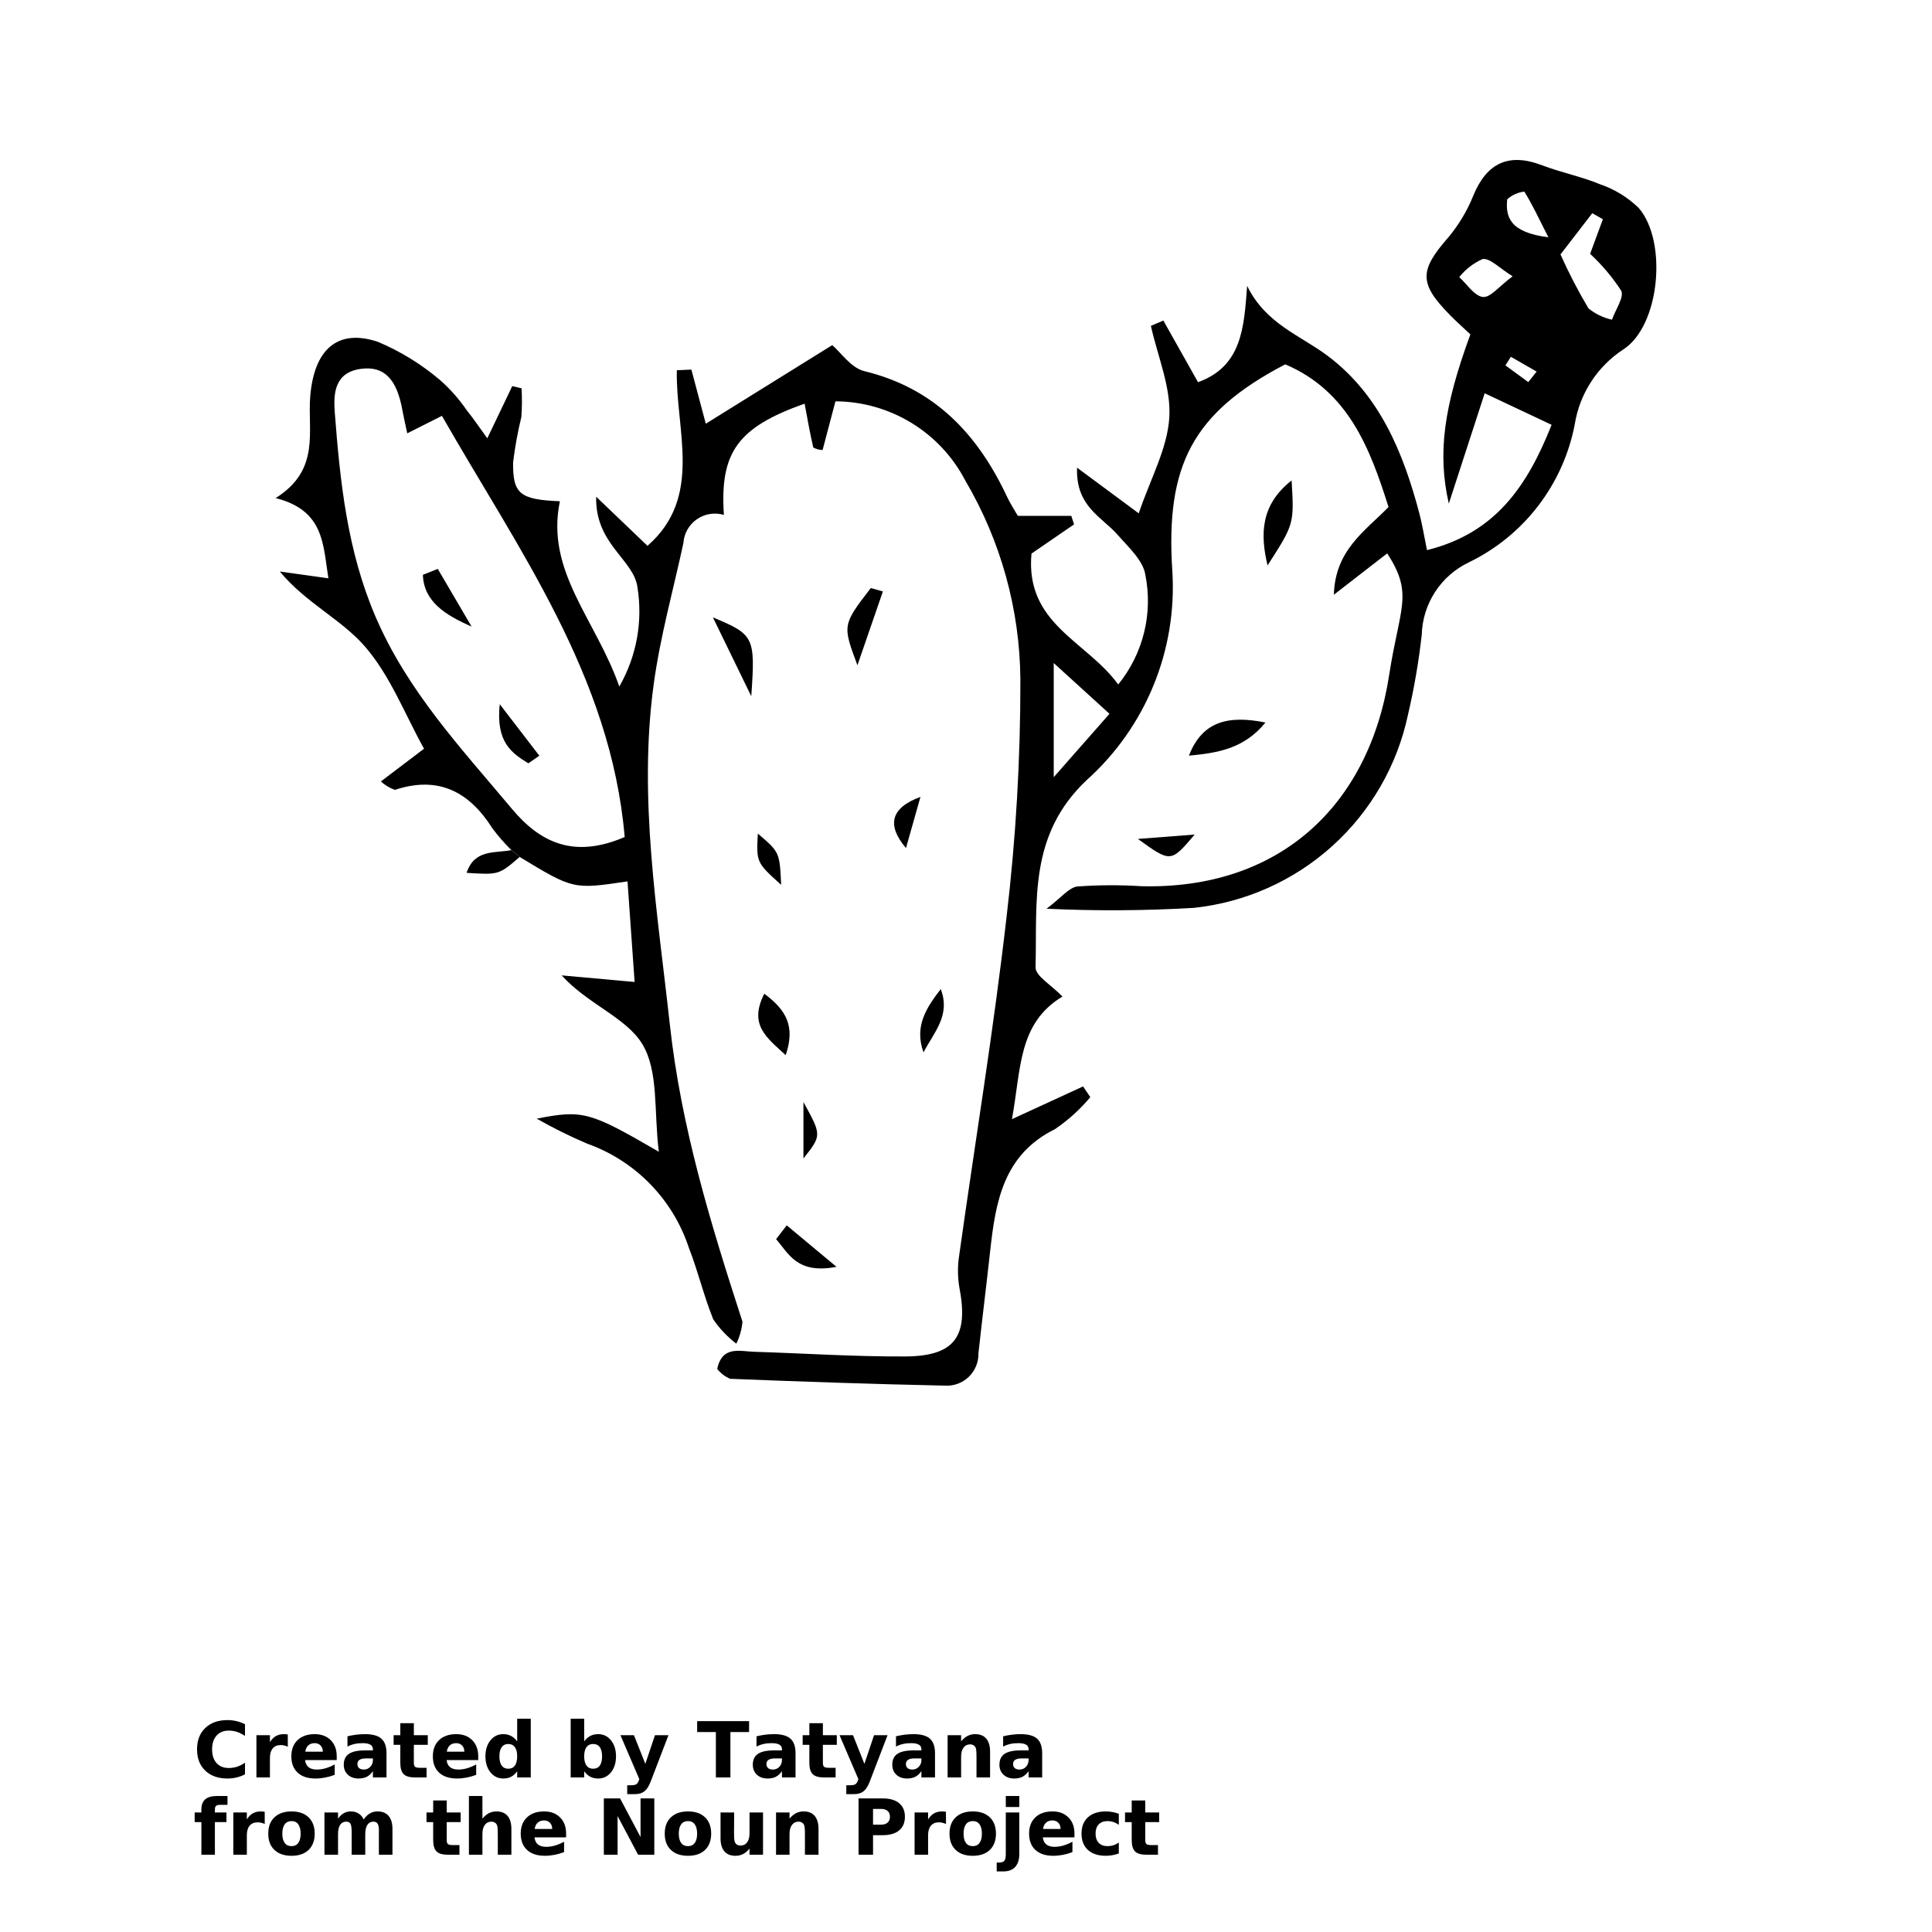 <?xml version="1.0" encoding="UTF-8"?>
<svg width="700pt" height="700pt" version="1.1" viewBox="0 0 700 700" xmlns="http://www.w3.org/2000/svg" xmlns:xlink="http://www.w3.org/1999/xlink">
 <defs>
  <symbol id="s" overflow="visible">
   <path d="m18.766-1.125c-0.969 0.5-1.98 0.875-3.031 1.125-1.043 0.258-2.137 0.391-3.281 0.391-3.398 0-6.09-0.945-8.078-2.844-1.992-1.906-2.984-4.484-2.984-7.734 0-3.258 0.992-5.836 2.984-7.734 1.988-1.906 4.68-2.859 8.078-2.859 1.145 0 2.238 0.133 3.281 0.391 1.051 0.25 2.062 0.625 3.031 1.125v4.219c-0.98-0.656-1.945-1.141-2.891-1.453-0.949-0.312-1.949-0.469-3-0.469-1.875 0-3.352 0.605-4.422 1.812-1.074 1.199-1.609 2.856-1.609 4.969 0 2.106 0.535 3.762 1.609 4.969 1.07 1.199 2.547 1.797 4.422 1.797 1.051 0 2.051-0.148 3-0.453 0.945-0.312 1.91-0.801 2.891-1.469z"/>
  </symbol>
  <symbol id="d" overflow="visible">
   <path d="m13.734-11.141c-0.438-0.195-0.871-0.344-1.297-0.438-0.418-0.102-0.84-0.156-1.266-0.156-1.262 0-2.231 0.406-2.906 1.219-0.68 0.805-1.016 1.953-1.016 3.453v7.062h-4.891v-15.312h4.891v2.516c0.625-1 1.344-1.727 2.156-2.188 0.82-0.469 1.801-0.703 2.938-0.703 0.164 0 0.344 0.012 0.531 0.031 0.195 0.012 0.477 0.039 0.844 0.078z"/>
  </symbol>
  <symbol id="c" overflow="visible">
   <path d="m17.641-7.703v1.406h-11.453c0.125 1.148 0.539 2.008 1.25 2.578 0.707 0.574 1.703 0.859 2.984 0.859 1.031 0 2.082-0.148 3.156-0.453 1.082-0.312 2.191-0.773 3.328-1.391v3.766c-1.156 0.438-2.312 0.766-3.469 0.984-1.156 0.227-2.312 0.344-3.469 0.344-2.773 0-4.93-0.703-6.469-2.109-1.531-1.406-2.297-3.379-2.297-5.922 0-2.5 0.754-4.461 2.266-5.891 1.508-1.438 3.582-2.156 6.219-2.156 2.406 0 4.332 0.73 5.781 2.188 1.445 1.449 2.172 3.383 2.172 5.797zm-5.031-1.625c0-0.926-0.273-1.672-0.812-2.234-0.543-0.57-1.25-0.859-2.125-0.859-0.949 0-1.719 0.266-2.312 0.797s-0.965 1.297-1.109 2.297z"/>
  </symbol>
  <symbol id="b" overflow="visible">
   <path d="m9.219-6.891c-1.023 0-1.793 0.172-2.312 0.516-0.512 0.344-0.766 0.855-0.766 1.531 0 0.625 0.207 1.117 0.625 1.469 0.414 0.344 0.988 0.516 1.719 0.516 0.926 0 1.703-0.328 2.328-0.984 0.633-0.664 0.953-1.492 0.953-2.484v-0.562zm7.469-1.844v8.734h-4.922v-2.266c-0.656 0.93-1.398 1.605-2.219 2.031-0.824 0.414-1.824 0.625-3 0.625-1.586 0-2.871-0.457-3.859-1.375-0.992-0.926-1.484-2.129-1.484-3.609 0-1.789 0.613-3.102 1.844-3.938 1.238-0.844 3.18-1.266 5.828-1.266h2.891v-0.391c0-0.77-0.309-1.332-0.922-1.688-0.617-0.363-1.57-0.547-2.859-0.547-1.055 0-2.031 0.105-2.938 0.312-0.898 0.211-1.73 0.523-2.5 0.938v-3.734c1.039-0.25 2.086-0.441 3.141-0.578 1.062-0.133 2.125-0.203 3.188-0.203 2.758 0 4.75 0.547 5.969 1.641 1.227 1.086 1.844 2.856 1.844 5.312z"/>
  </symbol>
  <symbol id="a" overflow="visible">
   <path d="m7.703-19.656v4.344h5.047v3.5h-5.047v6.5c0 0.711 0.141 1.188 0.422 1.438s0.836 0.375 1.672 0.375h2.516v3.5h-4.188c-1.938 0-3.312-0.398-4.125-1.203-0.805-0.812-1.203-2.18-1.203-4.109v-6.5h-2.422v-3.5h2.422v-4.344z"/>
  </symbol>
  <symbol id="j" overflow="visible">
   <path d="m12.766-13.078v-8.203h4.922v21.281h-4.922v-2.219c-0.668 0.906-1.406 1.57-2.219 1.984s-1.758 0.625-2.828 0.625c-1.887 0-3.434-0.75-4.641-2.25-1.211-1.5-1.812-3.426-1.812-5.781 0-2.363 0.602-4.297 1.812-5.797 1.207-1.5 2.754-2.25 4.641-2.25 1.062 0 2 0.215 2.812 0.641 0.82 0.43 1.566 1.086 2.234 1.969zm-3.219 9.922c1.039 0 1.836-0.379 2.391-1.141 0.551-0.77 0.828-1.883 0.828-3.344 0-1.457-0.277-2.566-0.828-3.328-0.555-0.77-1.352-1.156-2.391-1.156-1.043 0-1.84 0.387-2.391 1.156-0.555 0.762-0.828 1.871-0.828 3.328 0 1.461 0.273 2.574 0.828 3.344 0.551 0.762 1.348 1.141 2.391 1.141z"/>
  </symbol>
  <symbol id="i" overflow="visible">
   <path d="m10.5-3.156c1.051 0 1.852-0.379 2.406-1.141 0.551-0.77 0.828-1.883 0.828-3.344 0-1.457-0.277-2.566-0.828-3.328-0.555-0.77-1.355-1.156-2.406-1.156-1.055 0-1.859 0.387-2.422 1.156-0.555 0.773-0.828 1.883-0.828 3.328 0 1.449 0.273 2.559 0.828 3.328 0.562 0.773 1.367 1.156 2.422 1.156zm-3.25-9.922c0.676-0.883 1.422-1.539 2.234-1.969 0.82-0.426 1.766-0.641 2.828-0.641 1.895 0 3.445 0.75 4.656 2.25 1.207 1.5 1.812 3.434 1.812 5.797 0 2.356-0.605 4.281-1.812 5.781-1.211 1.5-2.762 2.25-4.656 2.25-1.062 0-2.008-0.211-2.828-0.625-0.812-0.426-1.559-1.086-2.234-1.984v2.219h-4.891v-21.281h4.891z"/>
  </symbol>
  <symbol id="f" overflow="visible">
   <path d="m0.344-15.312h4.891l4.125 10.391 3.5-10.391h4.891l-6.438 16.766c-0.648 1.695-1.402 2.883-2.266 3.562-0.867 0.688-2 1.031-3.406 1.031h-2.844v-3.219h1.531c0.832 0 1.438-0.137 1.812-0.406 0.383-0.262 0.68-0.73 0.891-1.406l0.141-0.422z"/>
  </symbol>
  <symbol id="h" overflow="visible">
   <path d="m0.141-20.406h18.812v3.969h-6.766v16.438h-5.266v-16.438h-6.781z"/>
  </symbol>
  <symbol id="g" overflow="visible">
   <path d="m17.75-9.328v9.328h-4.922v-7.141c0-1.32-0.031-2.234-0.094-2.734s-0.168-0.867-0.312-1.109c-0.188-0.312-0.449-0.555-0.781-0.734-0.324-0.176-0.695-0.266-1.109-0.266-1.023 0-1.824 0.398-2.406 1.188-0.586 0.781-0.875 1.871-0.875 3.266v7.531h-4.891v-15.312h4.891v2.234c0.738-0.883 1.52-1.539 2.344-1.969 0.832-0.426 1.75-0.641 2.75-0.641 1.77 0 3.113 0.547 4.031 1.641 0.914 1.086 1.375 2.656 1.375 4.719z"/>
  </symbol>
  <symbol id="r" overflow="visible">
   <path d="m12.422-21.281v3.219h-2.703c-0.688 0-1.172 0.125-1.453 0.375-0.273 0.25-0.406 0.688-0.406 1.312v1.062h4.188v3.5h-4.188v11.812h-4.891v-11.812h-2.438v-3.5h2.438v-1.062c0-1.664 0.461-2.898 1.391-3.703 0.926-0.801 2.367-1.203 4.328-1.203z"/>
  </symbol>
  <symbol id="e" overflow="visible">
   <path d="m9.641-12.188c-1.086 0-1.914 0.391-2.484 1.172-0.574 0.781-0.859 1.906-0.859 3.375s0.285 2.594 0.859 3.375c0.57 0.773 1.398 1.156 2.484 1.156 1.062 0 1.875-0.383 2.438-1.156 0.57-0.781 0.859-1.906 0.859-3.375s-0.289-2.594-0.859-3.375c-0.562-0.781-1.375-1.172-2.438-1.172zm0-3.5c2.633 0 4.691 0.715 6.172 2.141 1.477 1.418 2.219 3.387 2.219 5.906 0 2.512-0.742 4.481-2.219 5.906-1.48 1.418-3.539 2.125-6.172 2.125-2.648 0-4.715-0.707-6.203-2.125-1.492-1.426-2.234-3.394-2.234-5.906 0-2.519 0.742-4.488 2.234-5.906 1.488-1.426 3.555-2.141 6.203-2.141z"/>
  </symbol>
  <symbol id="q" overflow="visible">
   <path d="m16.547-12.766c0.613-0.945 1.348-1.672 2.203-2.172 0.852-0.5 1.789-0.75 2.812-0.75 1.758 0 3.098 0.547 4.016 1.641 0.926 1.086 1.391 2.656 1.391 4.719v9.328h-4.922v-7.984-0.359c0.008-0.133 0.016-0.32 0.016-0.562 0-1.082-0.164-1.863-0.484-2.344-0.312-0.488-0.824-0.734-1.531-0.734-0.93 0-1.648 0.387-2.156 1.156-0.512 0.762-0.773 1.867-0.781 3.312v7.516h-4.922v-7.984c0-1.695-0.148-2.785-0.438-3.266-0.293-0.488-0.812-0.734-1.562-0.734-0.938 0-1.664 0.387-2.172 1.156-0.512 0.762-0.766 1.859-0.766 3.297v7.531h-4.922v-15.312h4.922v2.234c0.602-0.863 1.289-1.516 2.062-1.953 0.781-0.438 1.641-0.656 2.578-0.656 1.062 0 2 0.258 2.812 0.766 0.812 0.512 1.426 1.23 1.844 2.156z"/>
  </symbol>
  <symbol id="p" overflow="visible">
   <path d="m17.75-9.328v9.328h-4.922v-7.109c0-1.344-0.031-2.266-0.094-2.766s-0.168-0.867-0.312-1.109c-0.188-0.312-0.449-0.555-0.781-0.734-0.324-0.176-0.695-0.266-1.109-0.266-1.023 0-1.824 0.398-2.406 1.188-0.586 0.781-0.875 1.871-0.875 3.266v7.531h-4.891v-21.281h4.891v8.203c0.738-0.883 1.52-1.539 2.344-1.969 0.832-0.426 1.75-0.641 2.75-0.641 1.77 0 3.113 0.547 4.031 1.641 0.914 1.086 1.375 2.656 1.375 4.719z"/>
  </symbol>
  <symbol id="o" overflow="visible">
   <path d="m2.578-20.406h5.875l7.422 14v-14h4.984v20.406h-5.875l-7.422-14v14h-4.984z"/>
  </symbol>
  <symbol id="n" overflow="visible">
   <path d="m2.188-5.969v-9.344h4.922v1.531c0 0.836-0.008 1.875-0.016 3.125-0.012 1.25-0.016 2.086-0.016 2.5 0 1.242 0.031 2.133 0.094 2.672 0.07 0.543 0.18 0.934 0.328 1.172 0.207 0.324 0.473 0.574 0.797 0.75 0.32 0.168 0.691 0.25 1.109 0.25 1.02 0 1.82-0.391 2.406-1.172 0.582-0.781 0.875-1.867 0.875-3.266v-7.562h4.891v15.312h-4.891v-2.219c-0.742 0.898-1.523 1.559-2.344 1.984-0.824 0.414-1.734 0.625-2.734 0.625-1.762 0-3.106-0.539-4.031-1.625-0.93-1.082-1.391-2.66-1.391-4.734z"/>
  </symbol>
  <symbol id="m" overflow="visible">
   <path d="m2.578-20.406h8.734c2.594 0 4.582 0.578 5.969 1.734 1.395 1.148 2.094 2.789 2.094 4.922 0 2.137-0.699 3.781-2.094 4.938-1.387 1.156-3.375 1.734-5.969 1.734h-3.484v7.078h-5.25zm5.25 3.812v5.703h2.922c1.02 0 1.805-0.25 2.359-0.75 0.562-0.5 0.844-1.203 0.844-2.109 0-0.914-0.281-1.617-0.844-2.109-0.555-0.488-1.34-0.734-2.359-0.734z"/>
  </symbol>
  <symbol id="l" overflow="visible">
   <path d="m2.359-15.312h4.891v15.031c0 2.051-0.496 3.617-1.484 4.703-0.98 1.082-2.406 1.625-4.281 1.625h-2.422v-3.219h0.859c0.926 0 1.562-0.211 1.906-0.625 0.352-0.418 0.531-1.246 0.531-2.484zm0-5.969h4.891v4h-4.891z"/>
  </symbol>
  <symbol id="k" overflow="visible">
   <path d="m14.719-14.828v3.984c-0.656-0.457-1.324-0.797-2-1.016-0.668-0.219-1.359-0.328-2.078-0.328-1.367 0-2.434 0.402-3.203 1.203-0.762 0.793-1.141 1.906-1.141 3.344 0 1.43 0.379 2.543 1.141 3.344 0.77 0.793 1.836 1.188 3.203 1.188 0.758 0 1.484-0.109 2.172-0.328 0.688-0.227 1.32-0.566 1.906-1.016v4c-0.762 0.281-1.539 0.488-2.328 0.625-0.781 0.145-1.574 0.219-2.375 0.219-2.762 0-4.922-0.707-6.484-2.125-1.555-1.414-2.328-3.383-2.328-5.906 0-2.531 0.773-4.504 2.328-5.922 1.562-1.414 3.723-2.125 6.484-2.125 0.801 0 1.594 0.074 2.375 0.219 0.781 0.137 1.555 0.352 2.328 0.641z"/>
  </symbol>
 </defs>
 <g>
  <path d="m185.31 308.02c-2.504-2.445-4.812-5.086-6.898-7.894-8.434-13.32-19.602-19.145-35.332-13.941-1.883-0.664-3.609-1.703-5.078-3.051 5.121-3.887 9.652-7.324 15.637-11.863-6.914-12.367-12.227-26.52-21.539-37.172-8.531-9.762-21.383-15.742-30.719-27.027 5.555 0.773 11.113 1.551 17.605 2.457-1.98-12.105-1.371-24.57-19.117-29.07 16.406-10.262 11.477-24.332 12.543-36.953 1.434-16.945 9.898-24.484 24.41-19.691v-0.004c8.168 3.426 15.762 8.086 22.52 13.812 3.695 3.238 6.965 6.926 9.738 10.98 2.519 3.113 4.75 6.457 7.477 10.207 3.43-7.176 6.238-13.047 9.043-18.918l3.375 0.793c0.207 3.481 0.18 6.973-0.086 10.449-1.316 5.394-2.312 10.859-2.981 16.371-0.16 11.496 2.516 13.508 16.953 14.109-5.309 25.426 13.059 42.824 21.523 67.137v-0.004c6.254-10.887 8.574-23.59 6.574-35.984-1.344-10.098-15.379-15.551-14.957-32.797 7.953 7.613 13.09 12.531 18.594 17.801 20.273-17.719 10.168-41.828 10.633-63.617l5.273-0.242c1.574 5.91 3.148 11.82 5.223 19.613 15.656-9.73 30.82-19.156 45.816-28.477 3.059 2.59 6.801 8.262 11.633 9.434 25.492 6.176 41.074 22.863 51.719 45.539 1.176 2.508 2.723 4.84 3.887 6.887l19.367 0.004 1.008 3.086-15.434 10.586c-2.328 25.59 19.977 31.598 31.426 47.422 9.043-11.117 12.648-25.688 9.836-39.734-0.809-5.258-6.18-10.066-10.086-14.543-5.621-6.438-15.188-10.156-14.656-24.277 8.559 6.336 15.188 11.246 22.34 16.543 4.242-12.504 10.375-23.434 11.082-34.703 0.684-10.891-4.219-22.133-6.672-33.223 1.504-0.641 3.012-1.281 4.516-1.922 4.051 7.199 8.102 14.398 12.562 22.332 15.934-5.762 16.656-19.805 17.793-34.91 6.719 13.812 19.293 17.914 29.258 25.418 18.758 14.125 27.336 35.012 33.152 57.082 1.027 3.898 1.652 7.898 2.754 13.254 24.816-6.16 36.34-23.199 45.152-45.402-8.117-3.828-15.453-7.285-24.246-11.43-4.297 13.223-8.27 25.434-12.996 39.969-4.184-18.312-1.809-35.09 7.809-61.301-2.227-2.098-4.781-4.367-7.18-6.793-11.488-11.625-11.363-16.242-0.965-28.18l0.016-0.004c3.875-4.606 6.988-9.801 9.227-15.391 4.906-11.859 12.898-15.488 24.891-10.906 6.906 2.637 14.277 4.086 21.09 6.918l-0.004-0.004c5.203 1.785 9.949 4.699 13.895 8.531 10.5 12.055 7.758 42.762-5.602 51.316v-0.004c-9.426 6.188-15.805 16.059-17.566 27.195-4.191 21.746-18.395 40.242-38.324 49.902-4.988 2.371-9.227 6.074-12.242 10.703s-4.695 10-4.852 15.52c-1.09 9.742-2.754 19.414-4.981 28.961-3.887 18.363-13.484 35.023-27.414 47.598s-31.484 20.422-50.145 22.418c-17.785 1.051-35.613 1.152-53.406 0.312 5.445-4.074 8.137-7.719 11.199-8.059h-0.004c7.688-0.555 15.406-0.59 23.098-0.102 49.551 1.285 82.477-28.637 89.863-76.602 3.777-24.527 8.922-29.18-0.73-43.988-5.812 4.508-11.527 8.941-19.32 14.988 0.453-16.141 11.121-22.906 19.801-31.773-6.719-21.34-14.609-41.996-37.418-51.703-33.727 17.594-43.402 36.766-40.914 74.918h0.004c1.781 28.617-9.621 56.477-30.949 75.637-21.219 19.941-17.988 43.957-18.609 67.918-0.082 3.113 5.703 6.379 9.742 10.586-16.16 9.766-14.945 26.242-18.297 44.422l25.773-11.855 2.621 3.894v-0.004c-3.711 4.438-8.02 8.336-12.805 11.59-18.5 9.129-21.48 25.98-23.426 43.68-1.375 12.516-2.938 25.016-4.305 37.531 0.082 3.231-1.207 6.348-3.547 8.578-2.344 2.231-5.516 3.367-8.742 3.133-25.902-0.539-51.801-1.438-77.688-2.465-1.836-0.789-3.445-2.023-4.676-3.594 1.844-8.512 8.125-6.363 13.426-6.199 18.238 0.574 36.473 1.789 54.707 1.695 18.016-0.094 23.039-7.312 19.598-25.059l-0.004 0.004c-0.645-3.926-0.648-7.93-0.008-11.855 5.723-40.84 12.469-81.559 17.145-122.52 3.371-28.512 5.039-57.199 4.988-85.914-0.211-25.328-7.086-50.152-19.938-71.98-4.481-8.625-11.234-15.859-19.531-20.926-8.293-5.066-17.812-7.769-27.535-7.816l-4.664 17.656c-1.176-0.055-2.328-0.367-3.371-0.918-1.207-5.195-2.113-10.457-3.141-15.898-24.293 8.633-30.758 17.656-29.242 40.312-3.344-0.992-6.961-0.41-9.82 1.59s-4.648 5.191-4.863 8.676c-3.691 17.051-8.426 33.965-10.766 51.199-5.609 41.324 1.371 82.109 5.856 123.14 4.078 37.293 14.875 72.449 26.32 107.69l0.004 0.004c-0.238 2.773-1 5.481-2.238 7.973-3.234-2.469-6.055-5.441-8.348-8.801-3.418-8.43-5.508-17.391-8.816-25.871-5.785-17.617-19.391-31.566-36.855-37.789-6.269-2.664-12.375-5.688-18.289-9.062 16.727-3.277 19.234-2.535 44.242 11.996-1.848-14.547 0-29.191-6.008-39.047-5.883-9.648-19.766-14.418-29.195-24.859 7.824 0.707 15.645 1.41 26.426 2.387-0.875-12.395-1.719-24.309-2.574-36.445-19.629 2.93-19.629 2.93-39.066-8.848v-0.004c-0.949-0.875-1.945-1.699-2.981-2.473zm-37.754-151.02c-0.867-4.09-1.355-6.094-1.711-8.121-2.004-11.48-6.606-16.32-14.934-15.254-9.617 1.23-10.16 8.746-9.617 15.801 1.945 25.211 4.5 50.074 14.754 73.977 11.594 27.031 31.109 47.785 49.441 69.672 10.32 12.324 22.566 18.07 40.848 10.188-4.981-58.289-38.5-104.06-66.215-152.59-4.926 2.481-7.879 3.973-12.566 6.332zm234.23 83.234v41.348c8.266-9.391 13.629-15.48 20.207-22.957-7.117-6.481-13.027-11.855-20.207-18.391zm183.61-148.05c2.992 6.703 6.371 13.227 10.125 19.535 2.484 2.012 5.402 3.422 8.523 4.113 1.25-3.586 4.531-8.227 3.332-10.543v0.004c-3.188-4.891-6.965-9.363-11.246-13.328 1.836-4.981 3.231-8.754 4.625-12.531l-3.84-2.191c-3.926 5.09-7.848 10.176-11.52 14.941zm-17.344 7.922c-4.875-3.012-8.07-6.566-10.84-6.266h-0.004c-3.32 1.473-6.238 3.723-8.5 6.566 2.844 2.57 5.496 6.852 8.586 7.195 2.676 0.301 5.852-3.863 10.758-7.496zm12.957-14.133c-3.781-7.481-5.984-12.18-8.715-16.547h-0.004c-2.305 0.258-4.469 1.23-6.195 2.777-0.691 6.469 1.047 12.023 14.914 13.77zm-7.269 52.473 3.012-3.82c-3.113-1.785-6.223-3.57-9.336-5.356l-1.969 3.113z"/>
  <path d="m459.26 204.86c-2.707-11.371-2.516-21.969 8.715-30.785 0.926 15.781 0.926 15.781-8.715 30.785z"/>
  <path d="m272.2 252.26c-4.207-8.641-8.41-17.281-13.906-28.574 14.977 6.266 15.414 7.062 13.906 28.574z"/>
  <path d="m319.89 214.29c-2.914 8.453-5.832 16.902-9.227 26.75-5.445-14.586-5.445-14.586 4.836-27.98z"/>
  <path d="m430.77 273.79c4.777-12.359 14.098-14.758 27.727-12.008-7.856 9.641-17.566 11.031-27.727 12.008z"/>
  <path d="m185.31 308.02c1.035 0.773 2.031 1.598 2.981 2.473-7.547 6.484-7.547 6.484-19.234 5.762 2.844-8.637 10.277-7.094 16.254-8.234z"/>
  <path d="m284.67 382.3c-6.852-6.348-13.512-10.914-7.758-22.258 7.992 5.941 11.305 11.82 7.758 22.258z"/>
  <path d="m274.57 302.02c7.898 6.738 7.898 6.738 8.465 18.578-8.992-8.105-8.992-8.105-8.465-18.578z"/>
  <path d="m334.61 381.3c-3.473-9.504 1.145-16.305 6.238-22.941 3.688 9.578-2.59 15.82-6.238 22.941z"/>
  <path d="m291.1 419.73v-20.43c6.641 12.043 6.641 12.043 0 20.43z"/>
  <path d="m333.5 288.73-5.246 18.539c-7.043-8.312-5.57-14.578 5.246-18.539z"/>
  <path d="m412.27 303.96c8.172-0.629 13.426-1.035 20.578-1.586-8.652 10.184-8.652 10.184-20.578 1.586z"/>
  <path d="m285.05 443.97 18.027 15.02c-14.27 2.766-17.32-4.789-21.879-10.031z"/>
  <path d="m158.61 206.12 12.254 20.902c-9.406-4.129-17.328-9-17.641-18.754 1.797-0.715 3.594-1.434 5.387-2.148z"/>
  <path d="m191.43 276.57c-6.016-3.723-11.82-7.582-10.367-21.43 6.465 8.41 10.406 13.539 14.348 18.668z"/>
  <use x="70" y="644" xlink:href="#s"/>
  <use x="90.551" y="644" xlink:href="#d"/>
  <use x="104.359" y="644" xlink:href="#c"/>
  <use x="123.348" y="644" xlink:href="#b"/>
  <use x="142.242" y="644" xlink:href="#a"/>
  <use x="155.629" y="644" xlink:href="#c"/>
  <use x="174.617" y="644" xlink:href="#j"/>
  <use x="204.41" y="644" xlink:href="#i"/>
  <use x="224.453" y="644" xlink:href="#f"/>
  <use x="252.453" y="644" xlink:href="#h"/>
  <use x="271.551" y="644" xlink:href="#b"/>
  <use x="290.445" y="644" xlink:href="#a"/>
  <use x="303.828" y="644" xlink:href="#f"/>
  <use x="322.082" y="644" xlink:href="#b"/>
  <use x="340.977" y="644" xlink:href="#g"/>
  <use x="360.91" y="644" xlink:href="#b"/>
  <use x="70" y="672" xlink:href="#r"/>
  <use x="82.184" y="672" xlink:href="#d"/>
  <use x="95.992" y="672" xlink:href="#e"/>
  <use x="115.227" y="672" xlink:href="#q"/>
  <use x="154.152" y="672" xlink:href="#a"/>
  <use x="167.535" y="672" xlink:href="#p"/>
  <use x="187.469" y="672" xlink:href="#c"/>
  <use x="216.207" y="672" xlink:href="#o"/>
  <use x="239.641" y="672" xlink:href="#e"/>
  <use x="258.879" y="672" xlink:href="#n"/>
  <use x="278.812" y="672" xlink:href="#g"/>
  <use x="308.492" y="672" xlink:href="#m"/>
  <use x="329.016" y="672" xlink:href="#d"/>
  <use x="342.82" y="672" xlink:href="#e"/>
  <use x="362.059" y="672" xlink:href="#l"/>
  <use x="371.656" y="672" xlink:href="#c"/>
  <use x="390.648" y="672" xlink:href="#k"/>
  <use x="407.242" y="672" xlink:href="#a"/>
 </g>
</svg>
